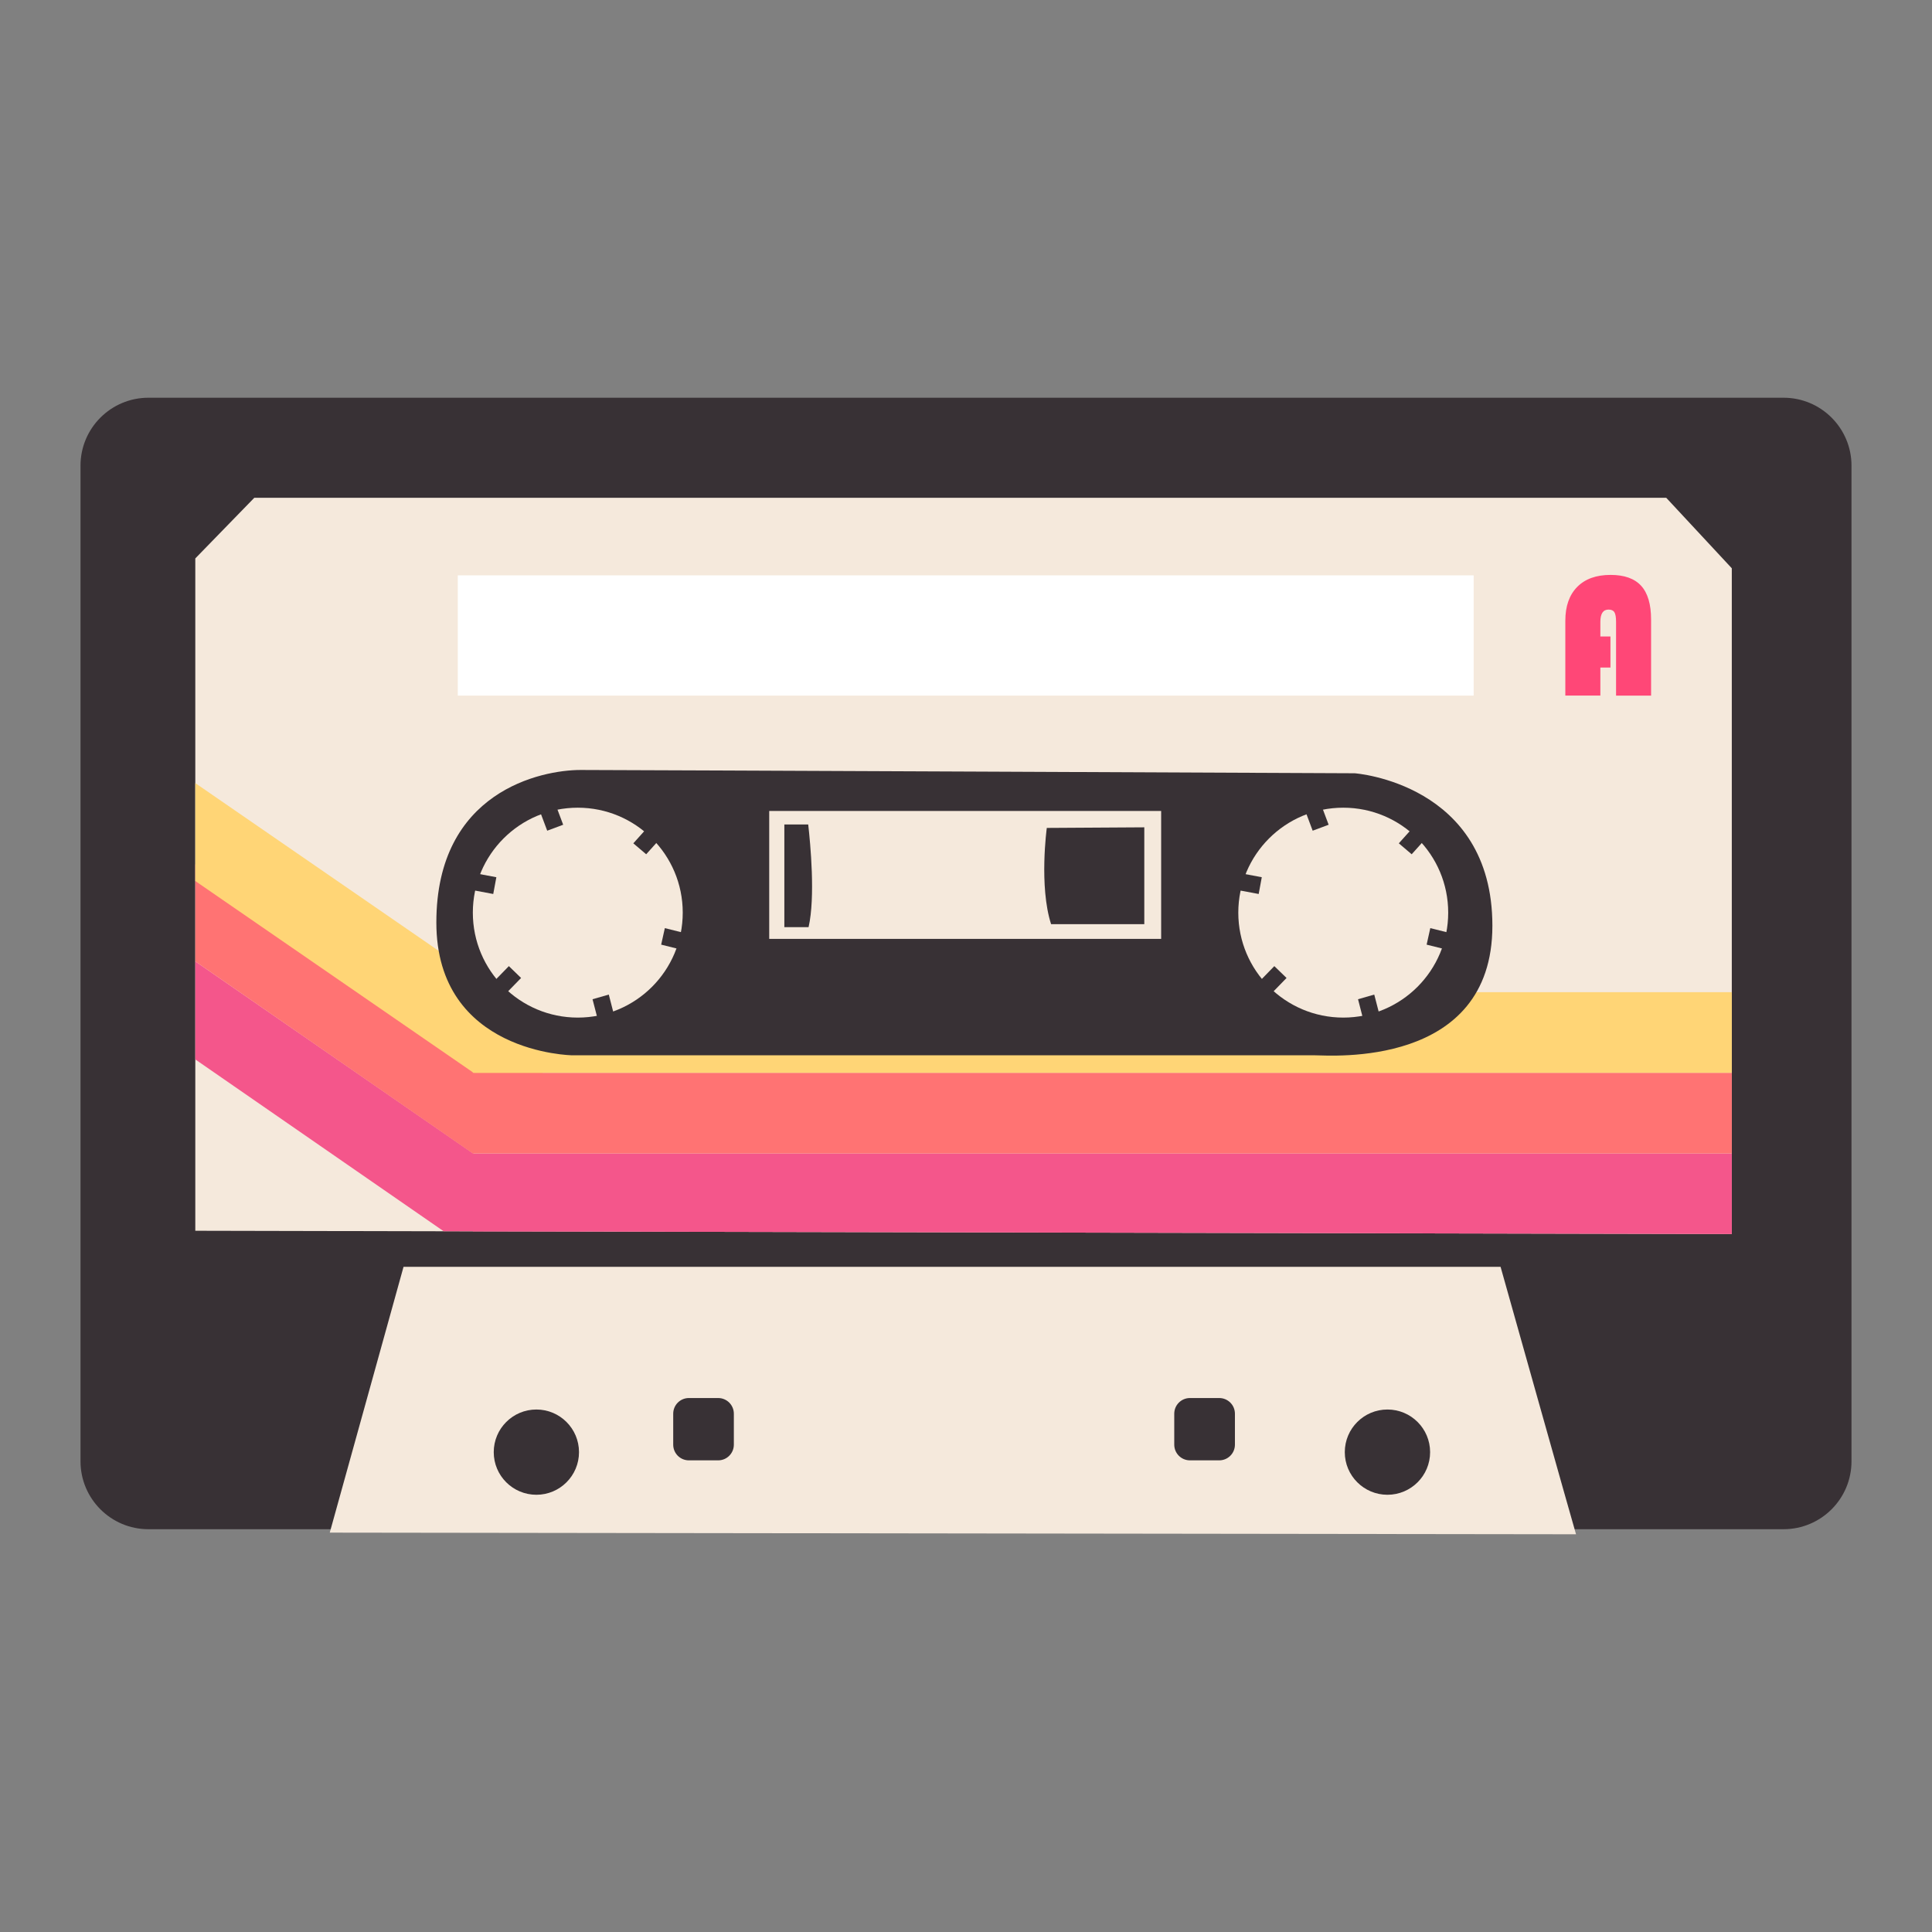 <?xml version="1.0" encoding="utf-8"?>
<!-- Generator: Adobe Illustrator 23.0.3, SVG Export Plug-In . SVG Version: 6.00 Build 0)  -->
<svg version="1.1" id="Layer_1" xmlns="http://www.w3.org/2000/svg" xmlns:xlink="http://www.w3.org/1999/xlink" x="0px" y="0px"
	 viewBox="0 0 1200 1200" enable-background="new 0 0 1200 1200" xml:space="preserve">
<rect x="0" y="0" width="1200" height="1200" fill="#808080" stroke="none"/>
<g>
	<path fill="#383135" d="M50,907.609c0,23.315,18.895,42.211,42.205,42.211h1015.589c23.311-0.001,42.206-18.896,42.206-42.211
		V289.253c0-23.311-18.895-42.216-42.206-42.216H92.205c-23.31,0-42.205,18.905-42.205,42.216V907.609z"/>
	<polygon fill="#F5E9DC" points="1075.653,766.491 1075.653,352.97 1034.927,309.18 157.955,309.18 121.303,346.853 
		121.303,764.448 	"/>
	<polygon fill="#F4568B" points="293.689,716.417 1075.653,716.417 1075.653,766.491 293.689,764.817 	"/>
	<polygon fill="#F4568B" points="275.591,764.772 121.303,658.021 121.303,597.13 363.83,764.772 	"/>
	<polygon fill="#FF7373" points="293.642,716.417 121.303,597.13 121.303,536.824 353.495,696.853 	"/>
	<polygon fill="#FFD576" points="323.251,686.397 121.303,547.212 121.303,486.397 351.668,645.166 	"/>
	<rect x="293.689" y="666.343" fill="#FF7373" width="781.964" height="50.074"/>
	<rect x="293.689" y="616.268" fill="#FFD576" width="781.964" height="50.074"/>
	<path fill="#F5E9DC" d="M978.902,952.963c-1.022-3.113-46.866-166.109-46.866-166.109H250.643L204.82,951.941L978.902,952.963z"/>
	<g>
		<path fill="#383135" d="M835.273,901.959c0-14.624,11.863-26.486,26.491-26.486c14.64,0,26.502,11.862,26.502,26.486
			c0,14.618-11.862,26.47-26.502,26.47C847.136,928.429,835.273,916.577,835.273,901.959z"/>
		<path fill="#383135" d="M306.669,901.959c0-14.624,11.862-26.486,26.491-26.486c14.607,0,26.47,11.862,26.47,26.486
			c0,14.618-11.863,26.47-26.47,26.47C318.531,928.429,306.669,916.577,306.669,901.959z"/>
		<path fill="#383135" d="M729.35,897.299c0,5.394,4.362,9.751,9.746,9.751h18.193c5.383,0,9.745-4.357,9.745-9.751v-19.215
			c0-5.373-4.362-9.74-9.745-9.74h-18.193c-5.384,0-9.746,4.367-9.746,9.74V897.299z"/>
		<path fill="#383135" d="M418.145,897.299c0,5.394,4.34,9.751,9.724,9.751h18.214c5.361,0,9.723-4.357,9.723-9.751v-19.215
			c0-5.373-4.362-9.74-9.723-9.74h-18.214c-5.384,0-9.724,4.367-9.724,9.74V897.299z"/>
	</g>
	<path fill="#383135" d="M841.401,480.288c0,0,85.549,6.097,85.549,94.71c0,88.624-100.837,80.474-110.008,80.474
		c-9.15,0-461.387,0-461.387,0s-84.528-1.021-84.528-82.496c0-81.484,65.175-94.731,89.613-94.731
		C385.089,478.245,841.401,480.288,841.401,480.288z"/>
	<rect x="477.778" y="503.706" fill="#F5E9DC" width="243.434" height="79.452"/>
	<path fill="#383135" d="M650.184,514.237c0,0-4.947,36.174,2.67,59.782h57.888v-60.154L650.184,514.237z"/>
	<path fill="#383135" d="M487.172,575.87v-63.782h14.821c1.362,11.937,4.511,45.152,0.223,63.782H487.172z"/>
	<g>
		<path fill="#F5E9DC" d="M293.689,566.859c0-36.003,29.183-65.186,65.175-65.186c36.014,0,65.197,29.183,65.197,65.186
			s-29.183,65.186-65.197,65.186C322.872,632.044,293.689,602.861,293.689,566.859z"/>
		<g>
			<polygon fill="#383135" points="339.884,515.962 349.8,512.259 345.416,500.609 335.501,504.311 			"/>
			<polygon fill="#383135" points="306.361,555.272 308.297,544.857 296.136,542.58 294.189,552.986 			"/>
			<polygon fill="#383135" points="323.659,607.436 316.063,600.075 307.392,608.969 314.967,616.352 			"/>
			<polygon fill="#383135" points="378.131,617.745 368.035,620.65 371.141,632.629 381.218,629.747 			"/>
			<polygon fill="#383135" points="412.943,576.476 410.666,586.732 422.677,589.723 424.976,579.477 			"/>
			<polygon fill="#383135" points="409.634,521.387 401.645,514.589 393.367,523.803 401.357,530.601 			"/>
		</g>
	</g>
	<g>
		<path fill="#F5E9DC" d="M769.13,566.859c0-36.003,29.183-65.186,65.197-65.186c35.992,0,65.175,29.183,65.175,65.186
			s-29.183,65.186-65.175,65.186C798.313,632.044,769.13,602.861,769.13,566.859z"/>
		<g>
			<polygon fill="#383135" points="815.325,515.962 825.241,512.259 820.868,500.609 810.953,504.311 			"/>
			<polygon fill="#383135" points="781.79,555.272 783.716,544.857 771.566,542.58 769.63,552.986 			"/>
			<polygon fill="#383135" points="799.101,607.436 791.504,600.075 782.855,608.969 790.43,616.352 			"/>
			<polygon fill="#383135" points="853.573,617.745 843.498,620.65 846.583,632.629 856.679,629.747 			"/>
			<polygon fill="#383135" points="888.384,576.476 886.107,586.732 898.14,589.723 900.428,579.477 			"/>
			<polygon fill="#383135" points="885.096,521.387 877.106,514.589 868.829,523.803 876.819,530.601 			"/>
		</g>
	</g>
	<rect x="284.339" y="357.372" fill="#FFFFFF" width="630.973" height="74.671"/>
	<g>
		<path fill="#FF4777" d="M1000.281,395.34v19.29h-6.269v17.416h-21.757v-46.512c0-9.003,2.457-15.996,7.369-20.979
			c4.91-4.983,11.814-7.474,20.711-7.474c8.573,0,14.913,2.259,19.022,6.778c4.109,4.52,6.162,11.495,6.162,20.926v47.262h-21.754
			V386.23c0-2.858-0.341-4.84-1.018-5.948c-0.68-1.107-1.893-1.661-3.644-1.661c-3.395,0-5.091,2.537-5.091,7.609v9.11H1000.281z"/>
	</g>
</g>
</svg>

